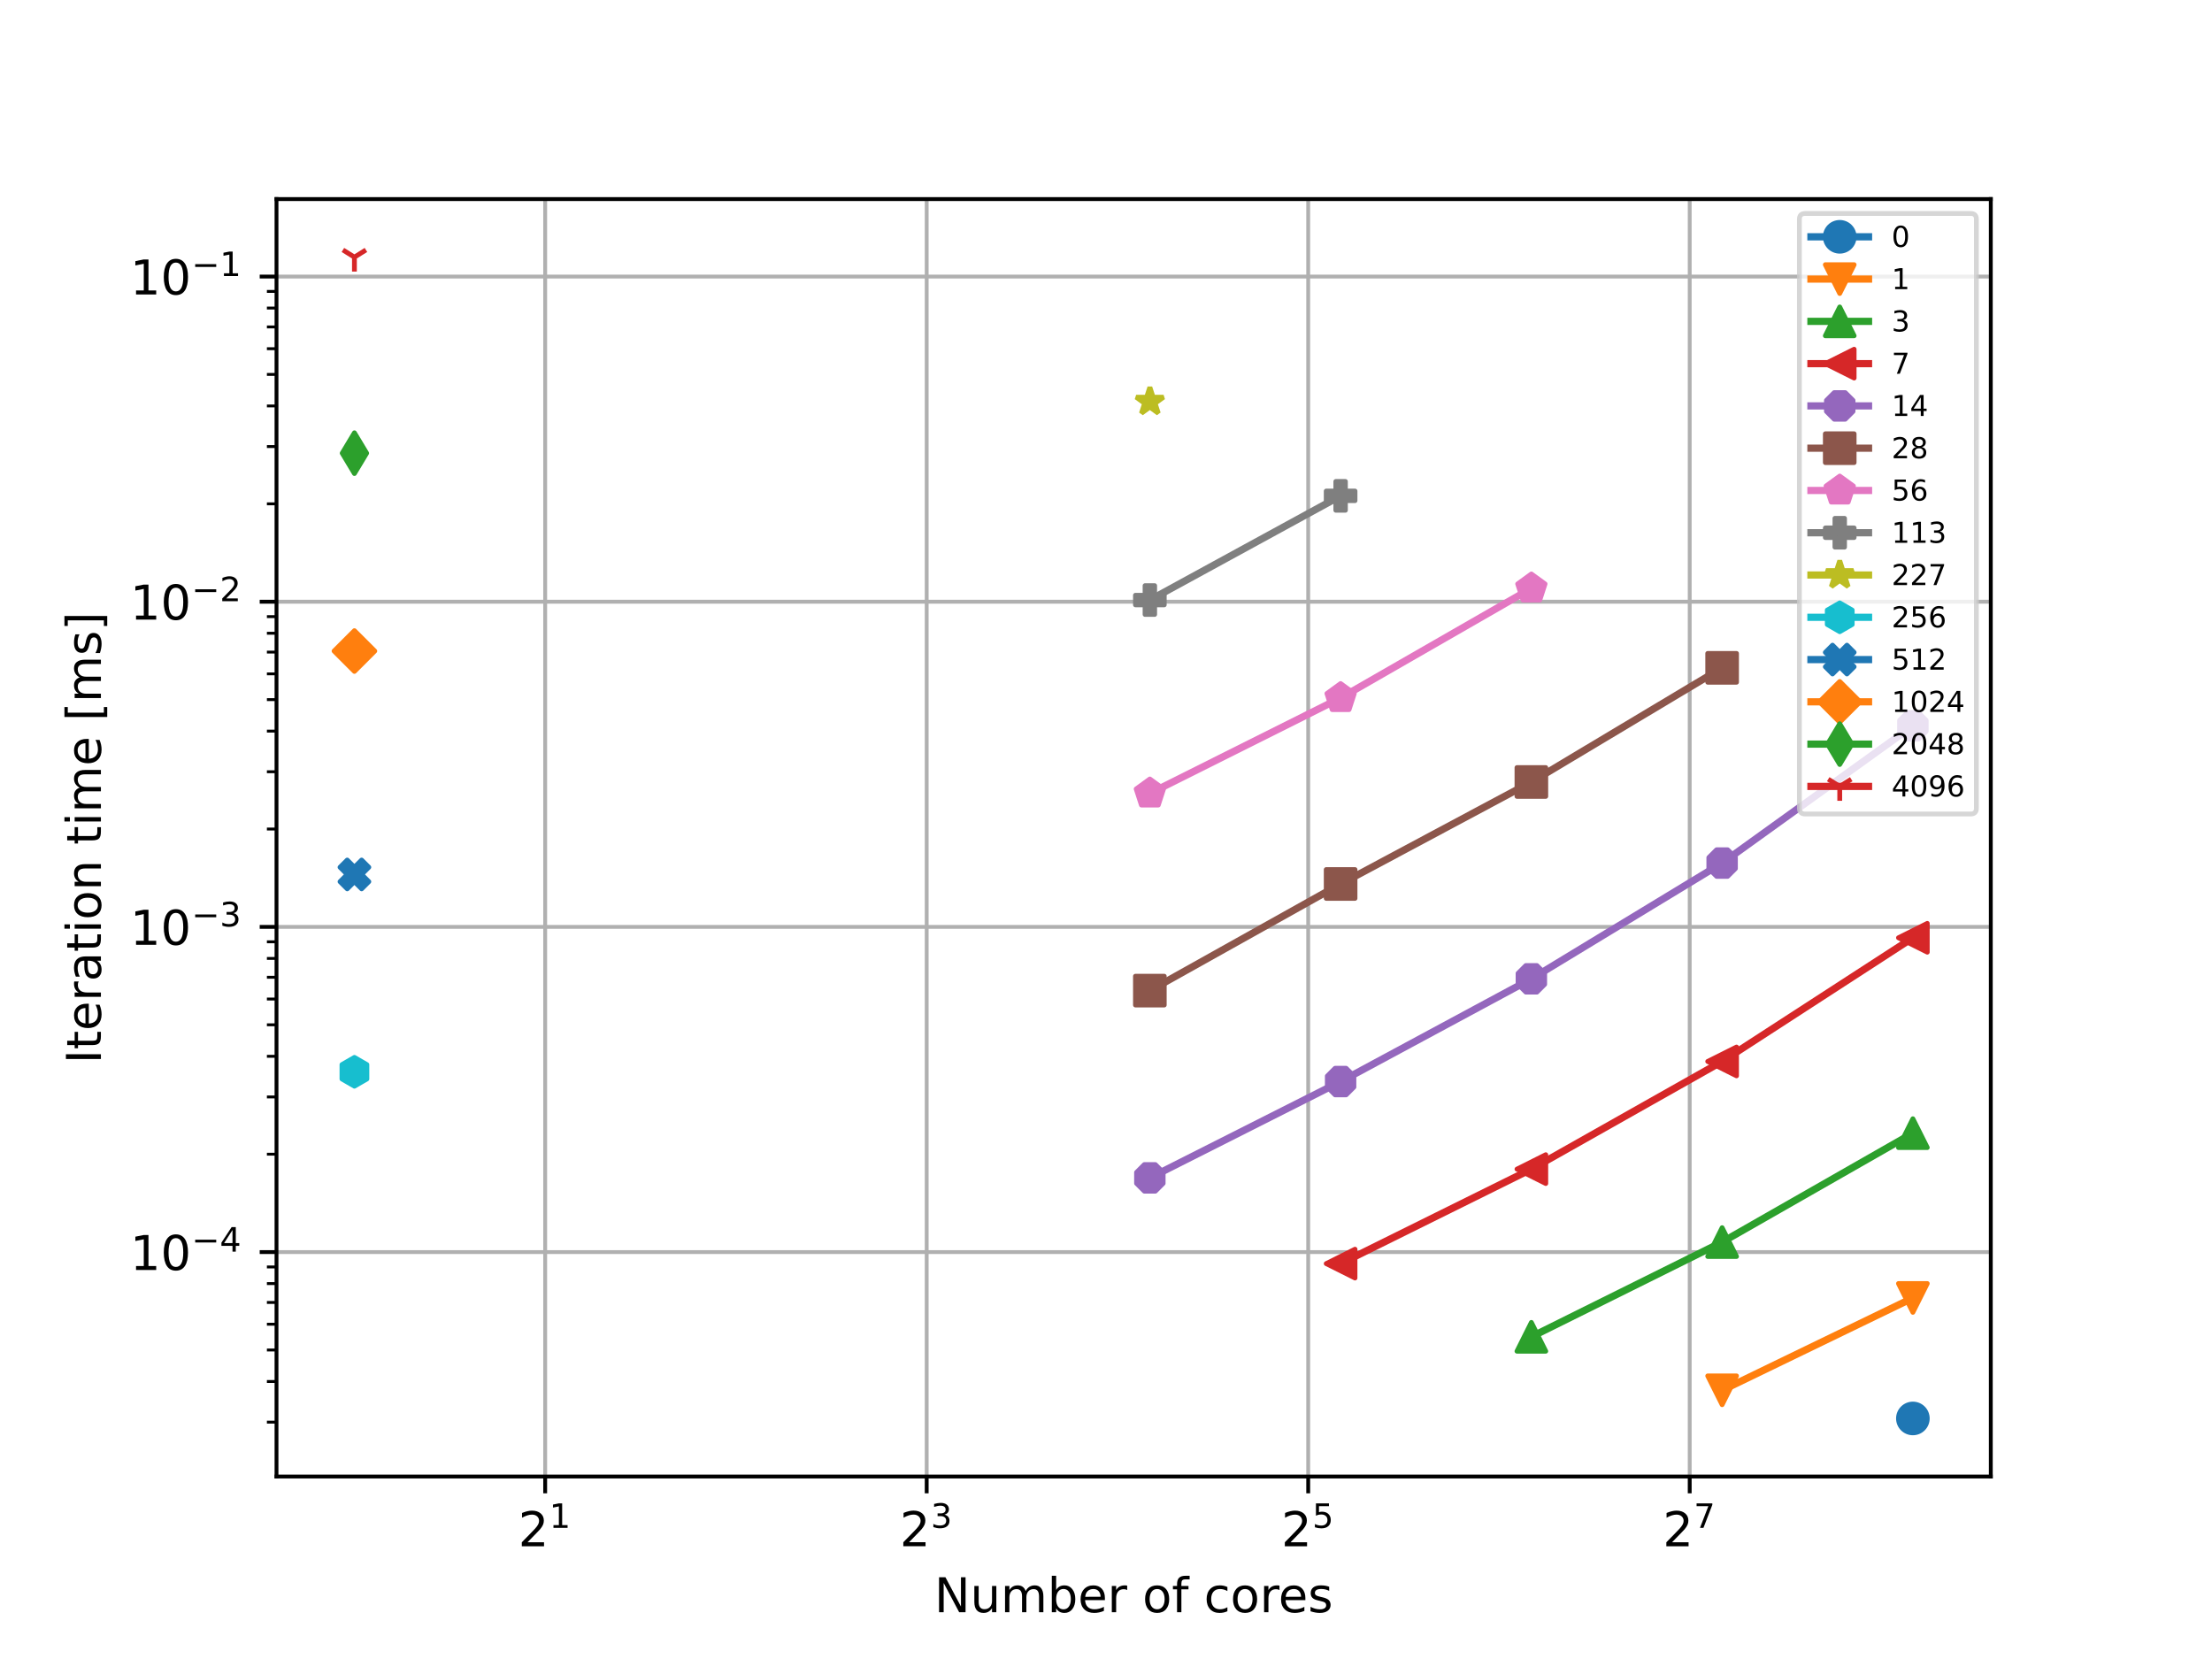 <?xml version="1.0" encoding="utf-8" standalone="no"?>
<!DOCTYPE svg PUBLIC "-//W3C//DTD SVG 1.1//EN"
  "http://www.w3.org/Graphics/SVG/1.1/DTD/svg11.dtd">
<!-- Created with matplotlib (https://matplotlib.org/) -->
<svg height="345.6pt" version="1.1" viewBox="0 0 460.8 345.6" width="460.8pt" xmlns="http://www.w3.org/2000/svg" xmlns:xlink="http://www.w3.org/1999/xlink">
 <defs>
  <style type="text/css">
*{stroke-linecap:butt;stroke-linejoin:round;}
  </style>
 </defs>
 <g id="figure_1">
  <g id="patch_1">
   <path d="M 0 345.6 
L 460.8 345.6 
L 460.8 0 
L 0 0 
z
" style="fill:#ffffff;"/>
  </g>
  <g id="axes_1">
   <g id="patch_2">
    <path d="M 57.6 307.584 
L 414.72 307.584 
L 414.72 41.472 
L 57.6 41.472 
z
" style="fill:#ffffff;"/>
   </g>
   <g id="matplotlib.axis_1">
    <g id="xtick_1">
     <g id="line2d_1">
      <path clip-path="url(#p2438ced4d6)" d="M 113.57 307.584 
L 113.57 41.472 
" style="fill:none;stroke:#b0b0b0;stroke-linecap:square;stroke-width:0.8;"/>
     </g>
     <g id="line2d_2">
      <defs>
       <path d="M 0 0 
L 0 3.5 
" id="m2be514874b" style="stroke:#000000;stroke-width:0.8;"/>
      </defs>
      <g>
       <use style="stroke:#000000;stroke-width:0.8;" x="113.57" xlink:href="#m2be514874b" y="307.584"/>
      </g>
     </g>
     <g id="text_1">
      <!-- $\mathdefault{2^{1}}$ -->
      <defs>
       <path d="M 19.188 8.297 
L 53.609 8.297 
L 53.609 0 
L 7.328 0 
L 7.328 8.297 
Q 12.938 14.109 22.625 23.891 
Q 32.328 33.688 34.812 36.531 
Q 39.547 41.844 41.422 45.531 
Q 43.312 49.219 43.312 52.781 
Q 43.312 58.594 39.234 62.25 
Q 35.156 65.922 28.609 65.922 
Q 23.969 65.922 18.812 64.312 
Q 13.672 62.703 7.812 59.422 
L 7.812 69.391 
Q 13.766 71.781 18.938 73 
Q 24.125 74.219 28.422 74.219 
Q 39.75 74.219 46.484 68.547 
Q 53.219 62.891 53.219 53.422 
Q 53.219 48.922 51.531 44.891 
Q 49.859 40.875 45.406 35.406 
Q 44.188 33.984 37.641 27.219 
Q 31.109 20.453 19.188 8.297 
z
" id="DejaVuSans-50"/>
       <path d="M 12.406 8.297 
L 28.516 8.297 
L 28.516 63.922 
L 10.984 60.406 
L 10.984 69.391 
L 28.422 72.906 
L 38.281 72.906 
L 38.281 8.297 
L 54.391 8.297 
L 54.391 0 
L 12.406 0 
z
" id="DejaVuSans-49"/>
      </defs>
      <g transform="translate(107.97 322.182)scale(0.1 -0.1)">
       <use transform="translate(0 0.684)" xlink:href="#DejaVuSans-50"/>
       <use transform="translate(64.58 38.966)scale(0.7)" xlink:href="#DejaVuSans-49"/>
      </g>
     </g>
    </g>
    <g id="xtick_2">
     <g id="line2d_3">
      <path clip-path="url(#p2438ced4d6)" d="M 193.046 307.584 
L 193.046 41.472 
" style="fill:none;stroke:#b0b0b0;stroke-linecap:square;stroke-width:0.8;"/>
     </g>
     <g id="line2d_4">
      <g>
       <use style="stroke:#000000;stroke-width:0.8;" x="193.046" xlink:href="#m2be514874b" y="307.584"/>
      </g>
     </g>
     <g id="text_2">
      <!-- $\mathdefault{2^{3}}$ -->
      <defs>
       <path d="M 40.578 39.312 
Q 47.656 37.797 51.625 33 
Q 55.609 28.219 55.609 21.188 
Q 55.609 10.406 48.188 4.484 
Q 40.766 -1.422 27.094 -1.422 
Q 22.516 -1.422 17.656 -0.516 
Q 12.797 0.391 7.625 2.203 
L 7.625 11.719 
Q 11.719 9.328 16.594 8.109 
Q 21.484 6.891 26.812 6.891 
Q 36.078 6.891 40.938 10.547 
Q 45.797 14.203 45.797 21.188 
Q 45.797 27.641 41.281 31.266 
Q 36.766 34.906 28.719 34.906 
L 20.219 34.906 
L 20.219 43.016 
L 29.109 43.016 
Q 36.375 43.016 40.234 45.922 
Q 44.094 48.828 44.094 54.297 
Q 44.094 59.906 40.109 62.906 
Q 36.141 65.922 28.719 65.922 
Q 24.656 65.922 20.016 65.031 
Q 15.375 64.156 9.812 62.312 
L 9.812 71.094 
Q 15.438 72.656 20.344 73.438 
Q 25.25 74.219 29.594 74.219 
Q 40.828 74.219 47.359 69.109 
Q 53.906 64.016 53.906 55.328 
Q 53.906 49.266 50.438 45.094 
Q 46.969 40.922 40.578 39.312 
z
" id="DejaVuSans-51"/>
      </defs>
      <g transform="translate(187.446 322.182)scale(0.1 -0.1)">
       <use transform="translate(0 0.766)" xlink:href="#DejaVuSans-50"/>
       <use transform="translate(64.58 39.047)scale(0.7)" xlink:href="#DejaVuSans-51"/>
      </g>
     </g>
    </g>
    <g id="xtick_3">
     <g id="line2d_5">
      <path clip-path="url(#p2438ced4d6)" d="M 272.522 307.584 
L 272.522 41.472 
" style="fill:none;stroke:#b0b0b0;stroke-linecap:square;stroke-width:0.8;"/>
     </g>
     <g id="line2d_6">
      <g>
       <use style="stroke:#000000;stroke-width:0.8;" x="272.522" xlink:href="#m2be514874b" y="307.584"/>
      </g>
     </g>
     <g id="text_3">
      <!-- $\mathdefault{2^{5}}$ -->
      <defs>
       <path d="M 10.797 72.906 
L 49.516 72.906 
L 49.516 64.594 
L 19.828 64.594 
L 19.828 46.734 
Q 21.969 47.469 24.109 47.828 
Q 26.266 48.188 28.422 48.188 
Q 40.625 48.188 47.75 41.5 
Q 54.891 34.812 54.891 23.391 
Q 54.891 11.625 47.562 5.094 
Q 40.234 -1.422 26.906 -1.422 
Q 22.312 -1.422 17.547 -0.641 
Q 12.797 0.141 7.719 1.703 
L 7.719 11.625 
Q 12.109 9.234 16.797 8.062 
Q 21.484 6.891 26.703 6.891 
Q 35.156 6.891 40.078 11.328 
Q 45.016 15.766 45.016 23.391 
Q 45.016 31 40.078 35.438 
Q 35.156 39.891 26.703 39.891 
Q 22.75 39.891 18.812 39.016 
Q 14.891 38.141 10.797 36.281 
z
" id="DejaVuSans-53"/>
      </defs>
      <g transform="translate(266.922 322.182)scale(0.1 -0.1)">
       <use transform="translate(0 0.684)" xlink:href="#DejaVuSans-50"/>
       <use transform="translate(64.58 38.966)scale(0.7)" xlink:href="#DejaVuSans-53"/>
      </g>
     </g>
    </g>
    <g id="xtick_4">
     <g id="line2d_7">
      <path clip-path="url(#p2438ced4d6)" d="M 351.997 307.584 
L 351.997 41.472 
" style="fill:none;stroke:#b0b0b0;stroke-linecap:square;stroke-width:0.8;"/>
     </g>
     <g id="line2d_8">
      <g>
       <use style="stroke:#000000;stroke-width:0.8;" x="351.997" xlink:href="#m2be514874b" y="307.584"/>
      </g>
     </g>
     <g id="text_4">
      <!-- $\mathdefault{2^{7}}$ -->
      <defs>
       <path d="M 8.203 72.906 
L 55.078 72.906 
L 55.078 68.703 
L 28.609 0 
L 18.312 0 
L 43.219 64.594 
L 8.203 64.594 
z
" id="DejaVuSans-55"/>
      </defs>
      <g transform="translate(346.397 322.182)scale(0.1 -0.1)">
       <use transform="translate(0 0.684)" xlink:href="#DejaVuSans-50"/>
       <use transform="translate(64.58 38.966)scale(0.7)" xlink:href="#DejaVuSans-55"/>
      </g>
     </g>
    </g>
    <g id="text_5">
     <!-- Number of cores -->
     <defs>
      <path d="M 9.812 72.906 
L 23.094 72.906 
L 55.422 11.922 
L 55.422 72.906 
L 64.984 72.906 
L 64.984 0 
L 51.703 0 
L 19.391 60.984 
L 19.391 0 
L 9.812 0 
z
" id="DejaVuSans-78"/>
      <path d="M 8.5 21.578 
L 8.5 54.688 
L 17.484 54.688 
L 17.484 21.922 
Q 17.484 14.156 20.5 10.266 
Q 23.531 6.391 29.594 6.391 
Q 36.859 6.391 41.078 11.031 
Q 45.312 15.672 45.312 23.688 
L 45.312 54.688 
L 54.297 54.688 
L 54.297 0 
L 45.312 0 
L 45.312 8.406 
Q 42.047 3.422 37.719 1 
Q 33.406 -1.422 27.688 -1.422 
Q 18.266 -1.422 13.375 4.438 
Q 8.5 10.297 8.5 21.578 
z
M 31.109 56 
z
" id="DejaVuSans-117"/>
      <path d="M 52 44.188 
Q 55.375 50.25 60.062 53.125 
Q 64.75 56 71.094 56 
Q 79.641 56 84.281 50.016 
Q 88.922 44.047 88.922 33.016 
L 88.922 0 
L 79.891 0 
L 79.891 32.719 
Q 79.891 40.578 77.094 44.375 
Q 74.312 48.188 68.609 48.188 
Q 61.625 48.188 57.562 43.547 
Q 53.516 38.922 53.516 30.906 
L 53.516 0 
L 44.484 0 
L 44.484 32.719 
Q 44.484 40.625 41.703 44.406 
Q 38.922 48.188 33.109 48.188 
Q 26.219 48.188 22.156 43.531 
Q 18.109 38.875 18.109 30.906 
L 18.109 0 
L 9.078 0 
L 9.078 54.688 
L 18.109 54.688 
L 18.109 46.188 
Q 21.188 51.219 25.484 53.609 
Q 29.781 56 35.688 56 
Q 41.656 56 45.828 52.969 
Q 50 49.953 52 44.188 
z
" id="DejaVuSans-109"/>
      <path d="M 48.688 27.297 
Q 48.688 37.203 44.609 42.844 
Q 40.531 48.484 33.406 48.484 
Q 26.266 48.484 22.188 42.844 
Q 18.109 37.203 18.109 27.297 
Q 18.109 17.391 22.188 11.75 
Q 26.266 6.109 33.406 6.109 
Q 40.531 6.109 44.609 11.75 
Q 48.688 17.391 48.688 27.297 
z
M 18.109 46.391 
Q 20.953 51.266 25.266 53.625 
Q 29.594 56 35.594 56 
Q 45.562 56 51.781 48.094 
Q 58.016 40.188 58.016 27.297 
Q 58.016 14.406 51.781 6.484 
Q 45.562 -1.422 35.594 -1.422 
Q 29.594 -1.422 25.266 0.953 
Q 20.953 3.328 18.109 8.203 
L 18.109 0 
L 9.078 0 
L 9.078 75.984 
L 18.109 75.984 
z
" id="DejaVuSans-98"/>
      <path d="M 56.203 29.594 
L 56.203 25.203 
L 14.891 25.203 
Q 15.484 15.922 20.484 11.062 
Q 25.484 6.203 34.422 6.203 
Q 39.594 6.203 44.453 7.469 
Q 49.312 8.734 54.109 11.281 
L 54.109 2.781 
Q 49.266 0.734 44.188 -0.344 
Q 39.109 -1.422 33.891 -1.422 
Q 20.797 -1.422 13.156 6.188 
Q 5.516 13.812 5.516 26.812 
Q 5.516 40.234 12.766 48.109 
Q 20.016 56 32.328 56 
Q 43.359 56 49.781 48.891 
Q 56.203 41.797 56.203 29.594 
z
M 47.219 32.234 
Q 47.125 39.594 43.094 43.984 
Q 39.062 48.391 32.422 48.391 
Q 24.906 48.391 20.391 44.141 
Q 15.875 39.891 15.188 32.172 
z
" id="DejaVuSans-101"/>
      <path d="M 41.109 46.297 
Q 39.594 47.172 37.812 47.578 
Q 36.031 48 33.891 48 
Q 26.266 48 22.188 43.047 
Q 18.109 38.094 18.109 28.812 
L 18.109 0 
L 9.078 0 
L 9.078 54.688 
L 18.109 54.688 
L 18.109 46.188 
Q 20.953 51.172 25.484 53.578 
Q 30.031 56 36.531 56 
Q 37.453 56 38.578 55.875 
Q 39.703 55.766 41.062 55.516 
z
" id="DejaVuSans-114"/>
      <path id="DejaVuSans-32"/>
      <path d="M 30.609 48.391 
Q 23.391 48.391 19.188 42.75 
Q 14.984 37.109 14.984 27.297 
Q 14.984 17.484 19.156 11.844 
Q 23.344 6.203 30.609 6.203 
Q 37.797 6.203 41.984 11.859 
Q 46.188 17.531 46.188 27.297 
Q 46.188 37.016 41.984 42.703 
Q 37.797 48.391 30.609 48.391 
z
M 30.609 56 
Q 42.328 56 49.016 48.375 
Q 55.719 40.766 55.719 27.297 
Q 55.719 13.875 49.016 6.219 
Q 42.328 -1.422 30.609 -1.422 
Q 18.844 -1.422 12.172 6.219 
Q 5.516 13.875 5.516 27.297 
Q 5.516 40.766 12.172 48.375 
Q 18.844 56 30.609 56 
z
" id="DejaVuSans-111"/>
      <path d="M 37.109 75.984 
L 37.109 68.5 
L 28.516 68.5 
Q 23.688 68.5 21.797 66.547 
Q 19.922 64.594 19.922 59.516 
L 19.922 54.688 
L 34.719 54.688 
L 34.719 47.703 
L 19.922 47.703 
L 19.922 0 
L 10.891 0 
L 10.891 47.703 
L 2.297 47.703 
L 2.297 54.688 
L 10.891 54.688 
L 10.891 58.5 
Q 10.891 67.625 15.141 71.797 
Q 19.391 75.984 28.609 75.984 
z
" id="DejaVuSans-102"/>
      <path d="M 48.781 52.594 
L 48.781 44.188 
Q 44.969 46.297 41.141 47.344 
Q 37.312 48.391 33.406 48.391 
Q 24.656 48.391 19.812 42.844 
Q 14.984 37.312 14.984 27.297 
Q 14.984 17.281 19.812 11.734 
Q 24.656 6.203 33.406 6.203 
Q 37.312 6.203 41.141 7.25 
Q 44.969 8.297 48.781 10.406 
L 48.781 2.094 
Q 45.016 0.344 40.984 -0.531 
Q 36.969 -1.422 32.422 -1.422 
Q 20.062 -1.422 12.781 6.344 
Q 5.516 14.109 5.516 27.297 
Q 5.516 40.672 12.859 48.328 
Q 20.219 56 33.016 56 
Q 37.156 56 41.109 55.141 
Q 45.062 54.297 48.781 52.594 
z
" id="DejaVuSans-99"/>
      <path d="M 44.281 53.078 
L 44.281 44.578 
Q 40.484 46.531 36.375 47.5 
Q 32.281 48.484 27.875 48.484 
Q 21.188 48.484 17.844 46.438 
Q 14.5 44.391 14.5 40.281 
Q 14.5 37.156 16.891 35.375 
Q 19.281 33.594 26.516 31.984 
L 29.594 31.297 
Q 39.156 29.25 43.188 25.516 
Q 47.219 21.781 47.219 15.094 
Q 47.219 7.469 41.188 3.016 
Q 35.156 -1.422 24.609 -1.422 
Q 20.219 -1.422 15.453 -0.562 
Q 10.688 0.297 5.422 2 
L 5.422 11.281 
Q 10.406 8.688 15.234 7.391 
Q 20.062 6.109 24.812 6.109 
Q 31.156 6.109 34.562 8.281 
Q 37.984 10.453 37.984 14.406 
Q 37.984 18.062 35.516 20.016 
Q 33.062 21.969 24.703 23.781 
L 21.578 24.516 
Q 13.234 26.266 9.516 29.906 
Q 5.812 33.547 5.812 39.891 
Q 5.812 47.609 11.281 51.797 
Q 16.75 56 26.812 56 
Q 31.781 56 36.172 55.266 
Q 40.578 54.547 44.281 53.078 
z
" id="DejaVuSans-115"/>
     </defs>
     <g transform="translate(194.644 335.861)scale(0.1 -0.1)">
      <use xlink:href="#DejaVuSans-78"/>
      <use x="74.805" xlink:href="#DejaVuSans-117"/>
      <use x="138.184" xlink:href="#DejaVuSans-109"/>
      <use x="235.596" xlink:href="#DejaVuSans-98"/>
      <use x="299.072" xlink:href="#DejaVuSans-101"/>
      <use x="360.596" xlink:href="#DejaVuSans-114"/>
      <use x="401.709" xlink:href="#DejaVuSans-32"/>
      <use x="433.496" xlink:href="#DejaVuSans-111"/>
      <use x="494.678" xlink:href="#DejaVuSans-102"/>
      <use x="529.883" xlink:href="#DejaVuSans-32"/>
      <use x="561.67" xlink:href="#DejaVuSans-99"/>
      <use x="616.65" xlink:href="#DejaVuSans-111"/>
      <use x="677.832" xlink:href="#DejaVuSans-114"/>
      <use x="716.695" xlink:href="#DejaVuSans-101"/>
      <use x="778.219" xlink:href="#DejaVuSans-115"/>
     </g>
    </g>
   </g>
   <g id="matplotlib.axis_2">
    <g id="ytick_1">
     <g id="line2d_9">
      <path clip-path="url(#p2438ced4d6)" d="M 57.6 260.832 
L 414.72 260.832 
" style="fill:none;stroke:#b0b0b0;stroke-linecap:square;stroke-width:0.8;"/>
     </g>
     <g id="line2d_10">
      <defs>
       <path d="M 0 0 
L -3.5 0 
" id="m44afa33a7b" style="stroke:#000000;stroke-width:0.8;"/>
      </defs>
      <g>
       <use style="stroke:#000000;stroke-width:0.8;" x="57.6" xlink:href="#m44afa33a7b" y="260.832"/>
      </g>
     </g>
     <g id="text_6">
      <!-- $\mathdefault{10^{-4}}$ -->
      <defs>
       <path d="M 31.781 66.406 
Q 24.172 66.406 20.328 58.906 
Q 16.5 51.422 16.5 36.375 
Q 16.5 21.391 20.328 13.891 
Q 24.172 6.391 31.781 6.391 
Q 39.453 6.391 43.281 13.891 
Q 47.125 21.391 47.125 36.375 
Q 47.125 51.422 43.281 58.906 
Q 39.453 66.406 31.781 66.406 
z
M 31.781 74.219 
Q 44.047 74.219 50.516 64.516 
Q 56.984 54.828 56.984 36.375 
Q 56.984 17.969 50.516 8.266 
Q 44.047 -1.422 31.781 -1.422 
Q 19.531 -1.422 13.062 8.266 
Q 6.594 17.969 6.594 36.375 
Q 6.594 54.828 13.062 64.516 
Q 19.531 74.219 31.781 74.219 
z
" id="DejaVuSans-48"/>
       <path d="M 10.594 35.5 
L 73.188 35.5 
L 73.188 27.203 
L 10.594 27.203 
z
" id="DejaVuSans-8722"/>
       <path d="M 37.797 64.312 
L 12.891 25.391 
L 37.797 25.391 
z
M 35.203 72.906 
L 47.609 72.906 
L 47.609 25.391 
L 58.016 25.391 
L 58.016 17.188 
L 47.609 17.188 
L 47.609 0 
L 37.797 0 
L 37.797 17.188 
L 4.891 17.188 
L 4.891 26.703 
z
" id="DejaVuSans-52"/>
      </defs>
      <g transform="translate(27.1 264.632)scale(0.1 -0.1)">
       <use transform="translate(0 0.684)" xlink:href="#DejaVuSans-49"/>
       <use transform="translate(63.623 0.684)" xlink:href="#DejaVuSans-48"/>
       <use transform="translate(128.203 38.966)scale(0.7)" xlink:href="#DejaVuSans-8722"/>
       <use transform="translate(186.855 38.966)scale(0.7)" xlink:href="#DejaVuSans-52"/>
      </g>
     </g>
    </g>
    <g id="ytick_2">
     <g id="line2d_11">
      <path clip-path="url(#p2438ced4d6)" d="M 57.6 193.091 
L 414.72 193.091 
" style="fill:none;stroke:#b0b0b0;stroke-linecap:square;stroke-width:0.8;"/>
     </g>
     <g id="line2d_12">
      <g>
       <use style="stroke:#000000;stroke-width:0.8;" x="57.6" xlink:href="#m44afa33a7b" y="193.091"/>
      </g>
     </g>
     <g id="text_7">
      <!-- $\mathdefault{10^{-3}}$ -->
      <g transform="translate(27.1 196.89)scale(0.1 -0.1)">
       <use transform="translate(0 0.766)" xlink:href="#DejaVuSans-49"/>
       <use transform="translate(63.623 0.766)" xlink:href="#DejaVuSans-48"/>
       <use transform="translate(128.203 39.047)scale(0.7)" xlink:href="#DejaVuSans-8722"/>
       <use transform="translate(186.855 39.047)scale(0.7)" xlink:href="#DejaVuSans-51"/>
      </g>
     </g>
    </g>
    <g id="ytick_3">
     <g id="line2d_13">
      <path clip-path="url(#p2438ced4d6)" d="M 57.6 125.35 
L 414.72 125.35 
" style="fill:none;stroke:#b0b0b0;stroke-linecap:square;stroke-width:0.8;"/>
     </g>
     <g id="line2d_14">
      <g>
       <use style="stroke:#000000;stroke-width:0.8;" x="57.6" xlink:href="#m44afa33a7b" y="125.35"/>
      </g>
     </g>
     <g id="text_8">
      <!-- $\mathdefault{10^{-2}}$ -->
      <g transform="translate(27.1 129.149)scale(0.1 -0.1)">
       <use transform="translate(0 0.766)" xlink:href="#DejaVuSans-49"/>
       <use transform="translate(63.623 0.766)" xlink:href="#DejaVuSans-48"/>
       <use transform="translate(128.203 39.047)scale(0.7)" xlink:href="#DejaVuSans-8722"/>
       <use transform="translate(186.855 39.047)scale(0.7)" xlink:href="#DejaVuSans-50"/>
      </g>
     </g>
    </g>
    <g id="ytick_4">
     <g id="line2d_15">
      <path clip-path="url(#p2438ced4d6)" d="M 57.6 57.609 
L 414.72 57.609 
" style="fill:none;stroke:#b0b0b0;stroke-linecap:square;stroke-width:0.8;"/>
     </g>
     <g id="line2d_16">
      <g>
       <use style="stroke:#000000;stroke-width:0.8;" x="57.6" xlink:href="#m44afa33a7b" y="57.609"/>
      </g>
     </g>
     <g id="text_9">
      <!-- $\mathdefault{10^{-1}}$ -->
      <g transform="translate(27.1 61.408)scale(0.1 -0.1)">
       <use transform="translate(0 0.684)" xlink:href="#DejaVuSans-49"/>
       <use transform="translate(63.623 0.684)" xlink:href="#DejaVuSans-48"/>
       <use transform="translate(128.203 38.966)scale(0.7)" xlink:href="#DejaVuSans-8722"/>
       <use transform="translate(186.855 38.966)scale(0.7)" xlink:href="#DejaVuSans-49"/>
      </g>
     </g>
    </g>
    <g id="ytick_5">
     <g id="line2d_17">
      <defs>
       <path d="M 0 0 
L -2 0 
" id="m091baa231d" style="stroke:#000000;stroke-width:0.6;"/>
      </defs>
      <g>
       <use style="stroke:#000000;stroke-width:0.6;" x="57.6" xlink:href="#m091baa231d" y="296.253"/>
      </g>
     </g>
    </g>
    <g id="ytick_6">
     <g id="line2d_18">
      <g>
       <use style="stroke:#000000;stroke-width:0.6;" x="57.6" xlink:href="#m091baa231d" y="287.789"/>
      </g>
     </g>
    </g>
    <g id="ytick_7">
     <g id="line2d_19">
      <g>
       <use style="stroke:#000000;stroke-width:0.6;" x="57.6" xlink:href="#m091baa231d" y="281.224"/>
      </g>
     </g>
    </g>
    <g id="ytick_8">
     <g id="line2d_20">
      <g>
       <use style="stroke:#000000;stroke-width:0.6;" x="57.6" xlink:href="#m091baa231d" y="275.861"/>
      </g>
     </g>
    </g>
    <g id="ytick_9">
     <g id="line2d_21">
      <g>
       <use style="stroke:#000000;stroke-width:0.6;" x="57.6" xlink:href="#m091baa231d" y="271.326"/>
      </g>
     </g>
    </g>
    <g id="ytick_10">
     <g id="line2d_22">
      <g>
       <use style="stroke:#000000;stroke-width:0.6;" x="57.6" xlink:href="#m091baa231d" y="267.397"/>
      </g>
     </g>
    </g>
    <g id="ytick_11">
     <g id="line2d_23">
      <g>
       <use style="stroke:#000000;stroke-width:0.6;" x="57.6" xlink:href="#m091baa231d" y="263.932"/>
      </g>
     </g>
    </g>
    <g id="ytick_12">
     <g id="line2d_24">
      <g>
       <use style="stroke:#000000;stroke-width:0.6;" x="57.6" xlink:href="#m091baa231d" y="240.44"/>
      </g>
     </g>
    </g>
    <g id="ytick_13">
     <g id="line2d_25">
      <g>
       <use style="stroke:#000000;stroke-width:0.6;" x="57.6" xlink:href="#m091baa231d" y="228.512"/>
      </g>
     </g>
    </g>
    <g id="ytick_14">
     <g id="line2d_26">
      <g>
       <use style="stroke:#000000;stroke-width:0.6;" x="57.6" xlink:href="#m091baa231d" y="220.048"/>
      </g>
     </g>
    </g>
    <g id="ytick_15">
     <g id="line2d_27">
      <g>
       <use style="stroke:#000000;stroke-width:0.6;" x="57.6" xlink:href="#m091baa231d" y="213.483"/>
      </g>
     </g>
    </g>
    <g id="ytick_16">
     <g id="line2d_28">
      <g>
       <use style="stroke:#000000;stroke-width:0.6;" x="57.6" xlink:href="#m091baa231d" y="208.119"/>
      </g>
     </g>
    </g>
    <g id="ytick_17">
     <g id="line2d_29">
      <g>
       <use style="stroke:#000000;stroke-width:0.6;" x="57.6" xlink:href="#m091baa231d" y="203.584"/>
      </g>
     </g>
    </g>
    <g id="ytick_18">
     <g id="line2d_30">
      <g>
       <use style="stroke:#000000;stroke-width:0.6;" x="57.6" xlink:href="#m091baa231d" y="199.656"/>
      </g>
     </g>
    </g>
    <g id="ytick_19">
     <g id="line2d_31">
      <g>
       <use style="stroke:#000000;stroke-width:0.6;" x="57.6" xlink:href="#m091baa231d" y="196.191"/>
      </g>
     </g>
    </g>
    <g id="ytick_20">
     <g id="line2d_32">
      <g>
       <use style="stroke:#000000;stroke-width:0.6;" x="57.6" xlink:href="#m091baa231d" y="172.699"/>
      </g>
     </g>
    </g>
    <g id="ytick_21">
     <g id="line2d_33">
      <g>
       <use style="stroke:#000000;stroke-width:0.6;" x="57.6" xlink:href="#m091baa231d" y="160.77"/>
      </g>
     </g>
    </g>
    <g id="ytick_22">
     <g id="line2d_34">
      <g>
       <use style="stroke:#000000;stroke-width:0.6;" x="57.6" xlink:href="#m091baa231d" y="152.307"/>
      </g>
     </g>
    </g>
    <g id="ytick_23">
     <g id="line2d_35">
      <g>
       <use style="stroke:#000000;stroke-width:0.6;" x="57.6" xlink:href="#m091baa231d" y="145.742"/>
      </g>
     </g>
    </g>
    <g id="ytick_24">
     <g id="line2d_36">
      <g>
       <use style="stroke:#000000;stroke-width:0.6;" x="57.6" xlink:href="#m091baa231d" y="140.378"/>
      </g>
     </g>
    </g>
    <g id="ytick_25">
     <g id="line2d_37">
      <g>
       <use style="stroke:#000000;stroke-width:0.6;" x="57.6" xlink:href="#m091baa231d" y="135.843"/>
      </g>
     </g>
    </g>
    <g id="ytick_26">
     <g id="line2d_38">
      <g>
       <use style="stroke:#000000;stroke-width:0.6;" x="57.6" xlink:href="#m091baa231d" y="131.915"/>
      </g>
     </g>
    </g>
    <g id="ytick_27">
     <g id="line2d_39">
      <g>
       <use style="stroke:#000000;stroke-width:0.6;" x="57.6" xlink:href="#m091baa231d" y="128.45"/>
      </g>
     </g>
    </g>
    <g id="ytick_28">
     <g id="line2d_40">
      <g>
       <use style="stroke:#000000;stroke-width:0.6;" x="57.6" xlink:href="#m091baa231d" y="104.958"/>
      </g>
     </g>
    </g>
    <g id="ytick_29">
     <g id="line2d_41">
      <g>
       <use style="stroke:#000000;stroke-width:0.6;" x="57.6" xlink:href="#m091baa231d" y="93.029"/>
      </g>
     </g>
    </g>
    <g id="ytick_30">
     <g id="line2d_42">
      <g>
       <use style="stroke:#000000;stroke-width:0.6;" x="57.6" xlink:href="#m091baa231d" y="84.566"/>
      </g>
     </g>
    </g>
    <g id="ytick_31">
     <g id="line2d_43">
      <g>
       <use style="stroke:#000000;stroke-width:0.6;" x="57.6" xlink:href="#m091baa231d" y="78.001"/>
      </g>
     </g>
    </g>
    <g id="ytick_32">
     <g id="line2d_44">
      <g>
       <use style="stroke:#000000;stroke-width:0.6;" x="57.6" xlink:href="#m091baa231d" y="72.637"/>
      </g>
     </g>
    </g>
    <g id="ytick_33">
     <g id="line2d_45">
      <g>
       <use style="stroke:#000000;stroke-width:0.6;" x="57.6" xlink:href="#m091baa231d" y="68.102"/>
      </g>
     </g>
    </g>
    <g id="ytick_34">
     <g id="line2d_46">
      <g>
       <use style="stroke:#000000;stroke-width:0.6;" x="57.6" xlink:href="#m091baa231d" y="64.174"/>
      </g>
     </g>
    </g>
    <g id="ytick_35">
     <g id="line2d_47">
      <g>
       <use style="stroke:#000000;stroke-width:0.6;" x="57.6" xlink:href="#m091baa231d" y="60.708"/>
      </g>
     </g>
    </g>
    <g id="text_10">
     <!-- Iteration time [ms] -->
     <defs>
      <path d="M 9.812 72.906 
L 19.672 72.906 
L 19.672 0 
L 9.812 0 
z
" id="DejaVuSans-73"/>
      <path d="M 18.312 70.219 
L 18.312 54.688 
L 36.812 54.688 
L 36.812 47.703 
L 18.312 47.703 
L 18.312 18.016 
Q 18.312 11.328 20.141 9.422 
Q 21.969 7.516 27.594 7.516 
L 36.812 7.516 
L 36.812 0 
L 27.594 0 
Q 17.188 0 13.234 3.875 
Q 9.281 7.766 9.281 18.016 
L 9.281 47.703 
L 2.688 47.703 
L 2.688 54.688 
L 9.281 54.688 
L 9.281 70.219 
z
" id="DejaVuSans-116"/>
      <path d="M 34.281 27.484 
Q 23.391 27.484 19.188 25 
Q 14.984 22.516 14.984 16.5 
Q 14.984 11.719 18.141 8.906 
Q 21.297 6.109 26.703 6.109 
Q 34.188 6.109 38.703 11.406 
Q 43.219 16.703 43.219 25.484 
L 43.219 27.484 
z
M 52.203 31.203 
L 52.203 0 
L 43.219 0 
L 43.219 8.297 
Q 40.141 3.328 35.547 0.953 
Q 30.953 -1.422 24.312 -1.422 
Q 15.922 -1.422 10.953 3.297 
Q 6 8.016 6 15.922 
Q 6 25.141 12.172 29.828 
Q 18.359 34.516 30.609 34.516 
L 43.219 34.516 
L 43.219 35.406 
Q 43.219 41.609 39.141 45 
Q 35.062 48.391 27.688 48.391 
Q 23 48.391 18.547 47.266 
Q 14.109 46.141 10.016 43.891 
L 10.016 52.203 
Q 14.938 54.109 19.578 55.047 
Q 24.219 56 28.609 56 
Q 40.484 56 46.344 49.844 
Q 52.203 43.703 52.203 31.203 
z
" id="DejaVuSans-97"/>
      <path d="M 9.422 54.688 
L 18.406 54.688 
L 18.406 0 
L 9.422 0 
z
M 9.422 75.984 
L 18.406 75.984 
L 18.406 64.594 
L 9.422 64.594 
z
" id="DejaVuSans-105"/>
      <path d="M 54.891 33.016 
L 54.891 0 
L 45.906 0 
L 45.906 32.719 
Q 45.906 40.484 42.875 44.328 
Q 39.844 48.188 33.797 48.188 
Q 26.516 48.188 22.312 43.547 
Q 18.109 38.922 18.109 30.906 
L 18.109 0 
L 9.078 0 
L 9.078 54.688 
L 18.109 54.688 
L 18.109 46.188 
Q 21.344 51.125 25.703 53.562 
Q 30.078 56 35.797 56 
Q 45.219 56 50.047 50.172 
Q 54.891 44.344 54.891 33.016 
z
" id="DejaVuSans-110"/>
      <path d="M 8.594 75.984 
L 29.297 75.984 
L 29.297 69 
L 17.578 69 
L 17.578 -6.203 
L 29.297 -6.203 
L 29.297 -13.188 
L 8.594 -13.188 
z
" id="DejaVuSans-91"/>
      <path d="M 30.422 75.984 
L 30.422 -13.188 
L 9.719 -13.188 
L 9.719 -6.203 
L 21.391 -6.203 
L 21.391 69 
L 9.719 69 
L 9.719 75.984 
z
" id="DejaVuSans-93"/>
     </defs>
     <g transform="translate(21.02 221.587)rotate(-90)scale(0.1 -0.1)">
      <use xlink:href="#DejaVuSans-73"/>
      <use x="29.492" xlink:href="#DejaVuSans-116"/>
      <use x="68.701" xlink:href="#DejaVuSans-101"/>
      <use x="130.225" xlink:href="#DejaVuSans-114"/>
      <use x="171.338" xlink:href="#DejaVuSans-97"/>
      <use x="232.617" xlink:href="#DejaVuSans-116"/>
      <use x="271.826" xlink:href="#DejaVuSans-105"/>
      <use x="299.609" xlink:href="#DejaVuSans-111"/>
      <use x="360.791" xlink:href="#DejaVuSans-110"/>
      <use x="424.17" xlink:href="#DejaVuSans-32"/>
      <use x="455.957" xlink:href="#DejaVuSans-116"/>
      <use x="495.166" xlink:href="#DejaVuSans-105"/>
      <use x="522.949" xlink:href="#DejaVuSans-109"/>
      <use x="620.361" xlink:href="#DejaVuSans-101"/>
      <use x="681.885" xlink:href="#DejaVuSans-32"/>
      <use x="713.672" xlink:href="#DejaVuSans-91"/>
      <use x="752.686" xlink:href="#DejaVuSans-109"/>
      <use x="850.098" xlink:href="#DejaVuSans-115"/>
      <use x="902.197" xlink:href="#DejaVuSans-93"/>
     </g>
    </g>
   </g>
   <g id="line2d_48">
    <path clip-path="url(#p2438ced4d6)" d="M 398.487 295.488 
" style="fill:none;stroke:#1f77b4;stroke-linecap:square;stroke-width:1.5;"/>
    <defs>
     <path d="M 0 3 
C 0.796 3 1.559 2.684 2.121 2.121 
C 2.684 1.559 3 0.796 3 0 
C 3 -0.796 2.684 -1.559 2.121 -2.121 
C 1.559 -2.684 0.796 -3 0 -3 
C -0.796 -3 -1.559 -2.684 -2.121 -2.121 
C -2.684 -1.559 -3 -0.796 -3 0 
C -3 0.796 -2.684 1.559 -2.121 2.121 
C -1.559 2.684 -0.796 3 0 3 
z
" id="m40b5436788" style="stroke:#1f77b4;"/>
    </defs>
    <g clip-path="url(#p2438ced4d6)">
     <use style="fill:#1f77b4;stroke:#1f77b4;" x="398.487" xlink:href="#m40b5436788" y="295.488"/>
    </g>
   </g>
   <g id="line2d_49">
    <path clip-path="url(#p2438ced4d6)" d="M 358.75 289.626 
L 398.487 270.383 
" style="fill:none;stroke:#ff7f0e;stroke-linecap:square;stroke-width:1.5;"/>
    <defs>
     <path d="M -0 3 
L 3 -3 
L -3 -3 
z
" id="m24df5670ad" style="stroke:#ff7f0e;stroke-linejoin:miter;"/>
    </defs>
    <g clip-path="url(#p2438ced4d6)">
     <use style="fill:#ff7f0e;stroke:#ff7f0e;stroke-linejoin:miter;" x="358.75" xlink:href="#m24df5670ad" y="289.626"/>
     <use style="fill:#ff7f0e;stroke:#ff7f0e;stroke-linejoin:miter;" x="398.487" xlink:href="#m24df5670ad" y="270.383"/>
    </g>
   </g>
   <g id="line2d_50">
    <path clip-path="url(#p2438ced4d6)" d="M 319.012 278.481 
L 358.75 258.748 
L 398.487 236.059 
" style="fill:none;stroke:#2ca02c;stroke-linecap:square;stroke-width:1.5;"/>
    <defs>
     <path d="M 0 -3 
L -3 3 
L 3 3 
z
" id="mc9de4d9b8a" style="stroke:#2ca02c;stroke-linejoin:miter;"/>
    </defs>
    <g clip-path="url(#p2438ced4d6)">
     <use style="fill:#2ca02c;stroke:#2ca02c;stroke-linejoin:miter;" x="319.012" xlink:href="#mc9de4d9b8a" y="278.481"/>
     <use style="fill:#2ca02c;stroke:#2ca02c;stroke-linejoin:miter;" x="358.75" xlink:href="#mc9de4d9b8a" y="258.748"/>
     <use style="fill:#2ca02c;stroke:#2ca02c;stroke-linejoin:miter;" x="398.487" xlink:href="#mc9de4d9b8a" y="236.059"/>
    </g>
   </g>
   <g id="line2d_51">
    <path clip-path="url(#p2438ced4d6)" d="M 279.274 263.233 
L 319.012 243.548 
L 358.75 221.116 
L 398.487 195.354 
" style="fill:none;stroke:#d62728;stroke-linecap:square;stroke-width:1.5;"/>
    <defs>
     <path d="M -3 -0 
L 3 3 
L 3 -3 
z
" id="m8515679894" style="stroke:#d62728;stroke-linejoin:miter;"/>
    </defs>
    <g clip-path="url(#p2438ced4d6)">
     <use style="fill:#d62728;stroke:#d62728;stroke-linejoin:miter;" x="279.274" xlink:href="#m8515679894" y="263.233"/>
     <use style="fill:#d62728;stroke:#d62728;stroke-linejoin:miter;" x="319.012" xlink:href="#m8515679894" y="243.548"/>
     <use style="fill:#d62728;stroke:#d62728;stroke-linejoin:miter;" x="358.75" xlink:href="#m8515679894" y="221.116"/>
     <use style="fill:#d62728;stroke:#d62728;stroke-linejoin:miter;" x="398.487" xlink:href="#m8515679894" y="195.354"/>
    </g>
   </g>
   <g id="line2d_52">
    <path clip-path="url(#p2438ced4d6)" d="M 239.536 245.372 
L 279.274 225.309 
L 319.012 203.908 
L 358.75 179.791 
L 398.487 151.208 
" style="fill:none;stroke:#9467bd;stroke-linecap:square;stroke-width:1.5;"/>
    <defs>
     <path d="M -1.148 -2.772 
L -2.772 -1.148 
L -2.772 1.148 
L -1.148 2.772 
L 1.148 2.772 
L 2.772 1.148 
L 2.772 -1.148 
L 1.148 -2.772 
z
" id="m400ebcc338" style="stroke:#9467bd;stroke-linejoin:miter;"/>
    </defs>
    <g clip-path="url(#p2438ced4d6)">
     <use style="fill:#9467bd;stroke:#9467bd;stroke-linejoin:miter;" x="239.536" xlink:href="#m400ebcc338" y="245.372"/>
     <use style="fill:#9467bd;stroke:#9467bd;stroke-linejoin:miter;" x="279.274" xlink:href="#m400ebcc338" y="225.309"/>
     <use style="fill:#9467bd;stroke:#9467bd;stroke-linejoin:miter;" x="319.012" xlink:href="#m400ebcc338" y="203.908"/>
     <use style="fill:#9467bd;stroke:#9467bd;stroke-linejoin:miter;" x="358.75" xlink:href="#m400ebcc338" y="179.791"/>
     <use style="fill:#9467bd;stroke:#9467bd;stroke-linejoin:miter;" x="398.487" xlink:href="#m400ebcc338" y="151.208"/>
    </g>
   </g>
   <g id="line2d_53">
    <path clip-path="url(#p2438ced4d6)" d="M 239.536 206.364 
L 279.274 184.145 
L 319.012 162.901 
L 358.75 139.122 
" style="fill:none;stroke:#8c564b;stroke-linecap:square;stroke-width:1.5;"/>
    <defs>
     <path d="M -3 3 
L 3 3 
L 3 -3 
L -3 -3 
z
" id="m4aacc08080" style="stroke:#8c564b;stroke-linejoin:miter;"/>
    </defs>
    <g clip-path="url(#p2438ced4d6)">
     <use style="fill:#8c564b;stroke:#8c564b;stroke-linejoin:miter;" x="239.536" xlink:href="#m4aacc08080" y="206.364"/>
     <use style="fill:#8c564b;stroke:#8c564b;stroke-linejoin:miter;" x="279.274" xlink:href="#m4aacc08080" y="184.145"/>
     <use style="fill:#8c564b;stroke:#8c564b;stroke-linejoin:miter;" x="319.012" xlink:href="#m4aacc08080" y="162.901"/>
     <use style="fill:#8c564b;stroke:#8c564b;stroke-linejoin:miter;" x="358.75" xlink:href="#m4aacc08080" y="139.122"/>
    </g>
   </g>
   <g id="line2d_54">
    <path clip-path="url(#p2438ced4d6)" d="M 239.536 165.278 
L 279.274 145.396 
L 319.012 122.566 
" style="fill:none;stroke:#e377c2;stroke-linecap:square;stroke-width:1.5;"/>
    <defs>
     <path d="M 0 -3 
L -2.853 -0.927 
L -1.763 2.427 
L 1.763 2.427 
L 2.853 -0.927 
z
" id="me2251e0827" style="stroke:#e377c2;stroke-linejoin:miter;"/>
    </defs>
    <g clip-path="url(#p2438ced4d6)">
     <use style="fill:#e377c2;stroke:#e377c2;stroke-linejoin:miter;" x="239.536" xlink:href="#me2251e0827" y="165.278"/>
     <use style="fill:#e377c2;stroke:#e377c2;stroke-linejoin:miter;" x="279.274" xlink:href="#me2251e0827" y="145.396"/>
     <use style="fill:#e377c2;stroke:#e377c2;stroke-linejoin:miter;" x="319.012" xlink:href="#me2251e0827" y="122.566"/>
    </g>
   </g>
   <g id="line2d_55">
    <path clip-path="url(#p2438ced4d6)" d="M 239.536 125.001 
L 279.274 103.295 
" style="fill:none;stroke:#7f7f7f;stroke-linecap:square;stroke-width:1.5;"/>
    <defs>
     <path d="M -1 3 
L 1 3 
L 1 1 
L 3 1 
L 3 -1 
L 1 -1 
L 1 -3 
L -1 -3 
L -1 -1 
L -3 -1 
L -3 1 
L -1 1 
z
" id="m89e76ebfbd" style="stroke:#7f7f7f;stroke-linejoin:miter;"/>
    </defs>
    <g clip-path="url(#p2438ced4d6)">
     <use style="fill:#7f7f7f;stroke:#7f7f7f;stroke-linejoin:miter;" x="239.536" xlink:href="#m89e76ebfbd" y="125.001"/>
     <use style="fill:#7f7f7f;stroke:#7f7f7f;stroke-linejoin:miter;" x="279.274" xlink:href="#m89e76ebfbd" y="103.295"/>
    </g>
   </g>
   <g id="line2d_56">
    <path clip-path="url(#p2438ced4d6)" d="M 239.536 83.665 
" style="fill:none;stroke:#bcbd22;stroke-linecap:square;stroke-width:1.5;"/>
    <defs>
     <path d="M 0 -3 
L -0.674 -0.927 
L -2.853 -0.927 
L -1.09 0.354 
L -1.763 2.427 
L -0 1.146 
L 1.763 2.427 
L 1.09 0.354 
L 2.853 -0.927 
L 0.674 -0.927 
z
" id="md9e7e95f7d" style="stroke:#bcbd22;stroke-linejoin:bevel;"/>
    </defs>
    <g clip-path="url(#p2438ced4d6)">
     <use style="fill:#bcbd22;stroke:#bcbd22;stroke-linejoin:bevel;" x="239.536" xlink:href="#md9e7e95f7d" y="83.665"/>
    </g>
   </g>
   <g id="line2d_57">
    <path clip-path="url(#p2438ced4d6)" d="M 73.833 223.275 
" style="fill:none;stroke:#17becf;stroke-linecap:square;stroke-width:1.5;"/>
    <defs>
     <path d="M 0 -3 
L -2.598 -1.5 
L -2.598 1.5 
L -0 3 
L 2.598 1.5 
L 2.598 -1.5 
z
" id="mf794166405" style="stroke:#17becf;stroke-linejoin:miter;"/>
    </defs>
    <g clip-path="url(#p2438ced4d6)">
     <use style="fill:#17becf;stroke:#17becf;stroke-linejoin:miter;" x="73.833" xlink:href="#mf794166405" y="223.275"/>
    </g>
   </g>
   <g id="line2d_58">
    <path clip-path="url(#p2438ced4d6)" d="M 73.833 182.163 
" style="fill:none;stroke:#1f77b4;stroke-linecap:square;stroke-width:1.5;"/>
    <defs>
     <path d="M -1.5 3 
L 0 1.5 
L 1.5 3 
L 3 1.5 
L 1.5 0 
L 3 -1.5 
L 1.5 -3 
L 0 -1.5 
L -1.5 -3 
L -3 -1.5 
L -1.5 0 
L -3 1.5 
z
" id="mb0fc2249bf" style="stroke:#1f77b4;stroke-linejoin:miter;"/>
    </defs>
    <g clip-path="url(#p2438ced4d6)">
     <use style="fill:#1f77b4;stroke:#1f77b4;stroke-linejoin:miter;" x="73.833" xlink:href="#mb0fc2249bf" y="182.163"/>
    </g>
   </g>
   <g id="line2d_59">
    <path clip-path="url(#p2438ced4d6)" d="M 73.833 135.622 
" style="fill:none;stroke:#ff7f0e;stroke-linecap:square;stroke-width:1.5;"/>
    <defs>
     <path d="M -0 4.243 
L 4.243 0 
L 0 -4.243 
L -4.243 -0 
z
" id="m86da83bab6" style="stroke:#ff7f0e;stroke-linejoin:miter;"/>
    </defs>
    <g clip-path="url(#p2438ced4d6)">
     <use style="fill:#ff7f0e;stroke:#ff7f0e;stroke-linejoin:miter;" x="73.833" xlink:href="#m86da83bab6" y="135.622"/>
    </g>
   </g>
   <g id="line2d_60">
    <path clip-path="url(#p2438ced4d6)" d="M 73.833 94.403 
" style="fill:none;stroke:#2ca02c;stroke-linecap:square;stroke-width:1.5;"/>
    <defs>
     <path d="M -0 4.243 
L 2.546 0 
L 0 -4.243 
L -2.546 -0 
z
" id="m53afe71125" style="stroke:#2ca02c;stroke-linejoin:miter;"/>
    </defs>
    <g clip-path="url(#p2438ced4d6)">
     <use style="fill:#2ca02c;stroke:#2ca02c;stroke-linejoin:miter;" x="73.833" xlink:href="#m53afe71125" y="94.403"/>
    </g>
   </g>
   <g id="line2d_61">
    <path clip-path="url(#p2438ced4d6)" d="M 73.833 53.568 
" style="fill:none;stroke:#d62728;stroke-linecap:square;stroke-width:1.5;"/>
    <defs>
     <path d="M 0 0 
L 0 3 
M 0 0 
L 2.4 -1.5 
M 0 0 
L -2.4 -1.5 
" id="me974d58df5" style="stroke:#d62728;"/>
    </defs>
    <g clip-path="url(#p2438ced4d6)">
     <use style="fill:#d62728;stroke:#d62728;" x="73.833" xlink:href="#me974d58df5" y="53.568"/>
    </g>
   </g>
   <g id="patch_3">
    <path d="M 57.6 307.584 
L 57.6 41.472 
" style="fill:none;stroke:#000000;stroke-linecap:square;stroke-linejoin:miter;stroke-width:0.8;"/>
   </g>
   <g id="patch_4">
    <path d="M 414.72 307.584 
L 414.72 41.472 
" style="fill:none;stroke:#000000;stroke-linecap:square;stroke-linejoin:miter;stroke-width:0.8;"/>
   </g>
   <g id="patch_5">
    <path d="M 57.6 307.584 
L 414.72 307.584 
" style="fill:none;stroke:#000000;stroke-linecap:square;stroke-linejoin:miter;stroke-width:0.8;"/>
   </g>
   <g id="patch_6">
    <path d="M 57.6 41.472 
L 414.72 41.472 
" style="fill:none;stroke:#000000;stroke-linecap:square;stroke-linejoin:miter;stroke-width:0.8;"/>
   </g>
   <g id="legend_1">
    <g id="patch_7">
     <path d="M 376.05 169.568 
L 410.52 169.568 
Q 411.72 169.568 411.72 168.368 
L 411.72 45.672 
Q 411.72 44.472 410.52 44.472 
L 376.05 44.472 
Q 374.85 44.472 374.85 45.672 
L 374.85 168.368 
Q 374.85 169.568 376.05 169.568 
z
" style="fill:#ffffff;opacity:0.8;stroke:#cccccc;stroke-linejoin:miter;"/>
    </g>
    <g id="line2d_62">
     <path d="M 377.25 49.331 
L 389.25 49.331 
" style="fill:none;stroke:#1f77b4;stroke-linecap:square;stroke-width:1.5;"/>
    </g>
    <g id="line2d_63">
     <g>
      <use style="fill:#1f77b4;stroke:#1f77b4;" x="383.25" xlink:href="#m40b5436788" y="49.331"/>
     </g>
    </g>
    <g id="text_11">
     <!-- 0 -->
     <g transform="translate(394.05 51.431)scale(0.06 -0.06)">
      <use xlink:href="#DejaVuSans-48"/>
     </g>
    </g>
    <g id="line2d_64">
     <path d="M 377.25 58.138 
L 389.25 58.138 
" style="fill:none;stroke:#ff7f0e;stroke-linecap:square;stroke-width:1.5;"/>
    </g>
    <g id="line2d_65">
     <g>
      <use style="fill:#ff7f0e;stroke:#ff7f0e;stroke-linejoin:miter;" x="383.25" xlink:href="#m24df5670ad" y="58.138"/>
     </g>
    </g>
    <g id="text_12">
     <!-- 1 -->
     <g transform="translate(394.05 60.238)scale(0.06 -0.06)">
      <use xlink:href="#DejaVuSans-49"/>
     </g>
    </g>
    <g id="line2d_66">
     <path d="M 377.25 66.945 
L 389.25 66.945 
" style="fill:none;stroke:#2ca02c;stroke-linecap:square;stroke-width:1.5;"/>
    </g>
    <g id="line2d_67">
     <g>
      <use style="fill:#2ca02c;stroke:#2ca02c;stroke-linejoin:miter;" x="383.25" xlink:href="#mc9de4d9b8a" y="66.945"/>
     </g>
    </g>
    <g id="text_13">
     <!-- 3 -->
     <g transform="translate(394.05 69.045)scale(0.06 -0.06)">
      <use xlink:href="#DejaVuSans-51"/>
     </g>
    </g>
    <g id="line2d_68">
     <path d="M 377.25 75.752 
L 389.25 75.752 
" style="fill:none;stroke:#d62728;stroke-linecap:square;stroke-width:1.5;"/>
    </g>
    <g id="line2d_69">
     <g>
      <use style="fill:#d62728;stroke:#d62728;stroke-linejoin:miter;" x="383.25" xlink:href="#m8515679894" y="75.752"/>
     </g>
    </g>
    <g id="text_14">
     <!-- 7 -->
     <g transform="translate(394.05 77.852)scale(0.06 -0.06)">
      <use xlink:href="#DejaVuSans-55"/>
     </g>
    </g>
    <g id="line2d_70">
     <path d="M 377.25 84.559 
L 389.25 84.559 
" style="fill:none;stroke:#9467bd;stroke-linecap:square;stroke-width:1.5;"/>
    </g>
    <g id="line2d_71">
     <g>
      <use style="fill:#9467bd;stroke:#9467bd;stroke-linejoin:miter;" x="383.25" xlink:href="#m400ebcc338" y="84.559"/>
     </g>
    </g>
    <g id="text_15">
     <!-- 14 -->
     <g transform="translate(394.05 86.659)scale(0.06 -0.06)">
      <use xlink:href="#DejaVuSans-49"/>
      <use x="63.623" xlink:href="#DejaVuSans-52"/>
     </g>
    </g>
    <g id="line2d_72">
     <path d="M 377.25 93.365 
L 389.25 93.365 
" style="fill:none;stroke:#8c564b;stroke-linecap:square;stroke-width:1.5;"/>
    </g>
    <g id="line2d_73">
     <g>
      <use style="fill:#8c564b;stroke:#8c564b;stroke-linejoin:miter;" x="383.25" xlink:href="#m4aacc08080" y="93.365"/>
     </g>
    </g>
    <g id="text_16">
     <!-- 28 -->
     <defs>
      <path d="M 31.781 34.625 
Q 24.75 34.625 20.719 30.859 
Q 16.703 27.094 16.703 20.516 
Q 16.703 13.922 20.719 10.156 
Q 24.75 6.391 31.781 6.391 
Q 38.812 6.391 42.859 10.172 
Q 46.922 13.969 46.922 20.516 
Q 46.922 27.094 42.891 30.859 
Q 38.875 34.625 31.781 34.625 
z
M 21.922 38.812 
Q 15.578 40.375 12.031 44.719 
Q 8.5 49.078 8.5 55.328 
Q 8.5 64.062 14.719 69.141 
Q 20.953 74.219 31.781 74.219 
Q 42.672 74.219 48.875 69.141 
Q 55.078 64.062 55.078 55.328 
Q 55.078 49.078 51.531 44.719 
Q 48 40.375 41.703 38.812 
Q 48.828 37.156 52.797 32.312 
Q 56.781 27.484 56.781 20.516 
Q 56.781 9.906 50.312 4.234 
Q 43.844 -1.422 31.781 -1.422 
Q 19.734 -1.422 13.25 4.234 
Q 6.781 9.906 6.781 20.516 
Q 6.781 27.484 10.781 32.312 
Q 14.797 37.156 21.922 38.812 
z
M 18.312 54.391 
Q 18.312 48.734 21.844 45.562 
Q 25.391 42.391 31.781 42.391 
Q 38.141 42.391 41.719 45.562 
Q 45.312 48.734 45.312 54.391 
Q 45.312 60.062 41.719 63.234 
Q 38.141 66.406 31.781 66.406 
Q 25.391 66.406 21.844 63.234 
Q 18.312 60.062 18.312 54.391 
z
" id="DejaVuSans-56"/>
     </defs>
     <g transform="translate(394.05 95.465)scale(0.06 -0.06)">
      <use xlink:href="#DejaVuSans-50"/>
      <use x="63.623" xlink:href="#DejaVuSans-56"/>
     </g>
    </g>
    <g id="line2d_74">
     <path d="M 377.25 102.172 
L 389.25 102.172 
" style="fill:none;stroke:#e377c2;stroke-linecap:square;stroke-width:1.5;"/>
    </g>
    <g id="line2d_75">
     <g>
      <use style="fill:#e377c2;stroke:#e377c2;stroke-linejoin:miter;" x="383.25" xlink:href="#me2251e0827" y="102.172"/>
     </g>
    </g>
    <g id="text_17">
     <!-- 56 -->
     <defs>
      <path d="M 33.016 40.375 
Q 26.375 40.375 22.484 35.828 
Q 18.609 31.297 18.609 23.391 
Q 18.609 15.531 22.484 10.953 
Q 26.375 6.391 33.016 6.391 
Q 39.656 6.391 43.531 10.953 
Q 47.406 15.531 47.406 23.391 
Q 47.406 31.297 43.531 35.828 
Q 39.656 40.375 33.016 40.375 
z
M 52.594 71.297 
L 52.594 62.312 
Q 48.875 64.062 45.094 64.984 
Q 41.312 65.922 37.594 65.922 
Q 27.828 65.922 22.672 59.328 
Q 17.531 52.734 16.797 39.406 
Q 19.672 43.656 24.016 45.922 
Q 28.375 48.188 33.594 48.188 
Q 44.578 48.188 50.953 41.516 
Q 57.328 34.859 57.328 23.391 
Q 57.328 12.156 50.688 5.359 
Q 44.047 -1.422 33.016 -1.422 
Q 20.359 -1.422 13.672 8.266 
Q 6.984 17.969 6.984 36.375 
Q 6.984 53.656 15.188 63.938 
Q 23.391 74.219 37.203 74.219 
Q 40.922 74.219 44.703 73.484 
Q 48.484 72.75 52.594 71.297 
z
" id="DejaVuSans-54"/>
     </defs>
     <g transform="translate(394.05 104.272)scale(0.06 -0.06)">
      <use xlink:href="#DejaVuSans-53"/>
      <use x="63.623" xlink:href="#DejaVuSans-54"/>
     </g>
    </g>
    <g id="line2d_76">
     <path d="M 377.25 110.979 
L 389.25 110.979 
" style="fill:none;stroke:#7f7f7f;stroke-linecap:square;stroke-width:1.5;"/>
    </g>
    <g id="line2d_77">
     <g>
      <use style="fill:#7f7f7f;stroke:#7f7f7f;stroke-linejoin:miter;" x="383.25" xlink:href="#m89e76ebfbd" y="110.979"/>
     </g>
    </g>
    <g id="text_18">
     <!-- 113 -->
     <g transform="translate(394.05 113.079)scale(0.06 -0.06)">
      <use xlink:href="#DejaVuSans-49"/>
      <use x="63.623" xlink:href="#DejaVuSans-49"/>
      <use x="127.246" xlink:href="#DejaVuSans-51"/>
     </g>
    </g>
    <g id="line2d_78">
     <path d="M 377.25 119.786 
L 389.25 119.786 
" style="fill:none;stroke:#bcbd22;stroke-linecap:square;stroke-width:1.5;"/>
    </g>
    <g id="line2d_79">
     <g>
      <use style="fill:#bcbd22;stroke:#bcbd22;stroke-linejoin:bevel;" x="383.25" xlink:href="#md9e7e95f7d" y="119.786"/>
     </g>
    </g>
    <g id="text_19">
     <!-- 227 -->
     <g transform="translate(394.05 121.886)scale(0.06 -0.06)">
      <use xlink:href="#DejaVuSans-50"/>
      <use x="63.623" xlink:href="#DejaVuSans-50"/>
      <use x="127.246" xlink:href="#DejaVuSans-55"/>
     </g>
    </g>
    <g id="line2d_80">
     <path d="M 377.25 128.593 
L 389.25 128.593 
" style="fill:none;stroke:#17becf;stroke-linecap:square;stroke-width:1.5;"/>
    </g>
    <g id="line2d_81">
     <g>
      <use style="fill:#17becf;stroke:#17becf;stroke-linejoin:miter;" x="383.25" xlink:href="#mf794166405" y="128.593"/>
     </g>
    </g>
    <g id="text_20">
     <!-- 256 -->
     <g transform="translate(394.05 130.693)scale(0.06 -0.06)">
      <use xlink:href="#DejaVuSans-50"/>
      <use x="63.623" xlink:href="#DejaVuSans-53"/>
      <use x="127.246" xlink:href="#DejaVuSans-54"/>
     </g>
    </g>
    <g id="line2d_82">
     <path d="M 377.25 137.4 
L 389.25 137.4 
" style="fill:none;stroke:#1f77b4;stroke-linecap:square;stroke-width:1.5;"/>
    </g>
    <g id="line2d_83">
     <g>
      <use style="fill:#1f77b4;stroke:#1f77b4;stroke-linejoin:miter;" x="383.25" xlink:href="#mb0fc2249bf" y="137.4"/>
     </g>
    </g>
    <g id="text_21">
     <!-- 512 -->
     <g transform="translate(394.05 139.5)scale(0.06 -0.06)">
      <use xlink:href="#DejaVuSans-53"/>
      <use x="63.623" xlink:href="#DejaVuSans-49"/>
      <use x="127.246" xlink:href="#DejaVuSans-50"/>
     </g>
    </g>
    <g id="line2d_84">
     <path d="M 377.25 146.207 
L 389.25 146.207 
" style="fill:none;stroke:#ff7f0e;stroke-linecap:square;stroke-width:1.5;"/>
    </g>
    <g id="line2d_85">
     <g>
      <use style="fill:#ff7f0e;stroke:#ff7f0e;stroke-linejoin:miter;" x="383.25" xlink:href="#m86da83bab6" y="146.207"/>
     </g>
    </g>
    <g id="text_22">
     <!-- 1024 -->
     <g transform="translate(394.05 148.307)scale(0.06 -0.06)">
      <use xlink:href="#DejaVuSans-49"/>
      <use x="63.623" xlink:href="#DejaVuSans-48"/>
      <use x="127.246" xlink:href="#DejaVuSans-50"/>
      <use x="190.869" xlink:href="#DejaVuSans-52"/>
     </g>
    </g>
    <g id="line2d_86">
     <path d="M 377.25 155.014 
L 389.25 155.014 
" style="fill:none;stroke:#2ca02c;stroke-linecap:square;stroke-width:1.5;"/>
    </g>
    <g id="line2d_87">
     <g>
      <use style="fill:#2ca02c;stroke:#2ca02c;stroke-linejoin:miter;" x="383.25" xlink:href="#m53afe71125" y="155.014"/>
     </g>
    </g>
    <g id="text_23">
     <!-- 2048 -->
     <g transform="translate(394.05 157.114)scale(0.06 -0.06)">
      <use xlink:href="#DejaVuSans-50"/>
      <use x="63.623" xlink:href="#DejaVuSans-48"/>
      <use x="127.246" xlink:href="#DejaVuSans-52"/>
      <use x="190.869" xlink:href="#DejaVuSans-56"/>
     </g>
    </g>
    <g id="line2d_88">
     <path d="M 377.25 163.82 
L 389.25 163.82 
" style="fill:none;stroke:#d62728;stroke-linecap:square;stroke-width:1.5;"/>
    </g>
    <g id="line2d_89">
     <g>
      <use style="fill:#d62728;stroke:#d62728;" x="383.25" xlink:href="#me974d58df5" y="163.82"/>
     </g>
    </g>
    <g id="text_24">
     <!-- 4096 -->
     <defs>
      <path d="M 10.984 1.516 
L 10.984 10.5 
Q 14.703 8.734 18.5 7.812 
Q 22.312 6.891 25.984 6.891 
Q 35.75 6.891 40.891 13.453 
Q 46.047 20.016 46.781 33.406 
Q 43.953 29.203 39.594 26.953 
Q 35.25 24.703 29.984 24.703 
Q 19.047 24.703 12.672 31.312 
Q 6.297 37.938 6.297 49.422 
Q 6.297 60.641 12.938 67.422 
Q 19.578 74.219 30.609 74.219 
Q 43.266 74.219 49.922 64.516 
Q 56.594 54.828 56.594 36.375 
Q 56.594 19.141 48.406 8.859 
Q 40.234 -1.422 26.422 -1.422 
Q 22.703 -1.422 18.891 -0.688 
Q 15.094 0.047 10.984 1.516 
z
M 30.609 32.422 
Q 37.25 32.422 41.125 36.953 
Q 45.016 41.5 45.016 49.422 
Q 45.016 57.281 41.125 61.844 
Q 37.25 66.406 30.609 66.406 
Q 23.969 66.406 20.094 61.844 
Q 16.219 57.281 16.219 49.422 
Q 16.219 41.5 20.094 36.953 
Q 23.969 32.422 30.609 32.422 
z
" id="DejaVuSans-57"/>
     </defs>
     <g transform="translate(394.05 165.92)scale(0.06 -0.06)">
      <use xlink:href="#DejaVuSans-52"/>
      <use x="63.623" xlink:href="#DejaVuSans-48"/>
      <use x="127.246" xlink:href="#DejaVuSans-57"/>
      <use x="190.869" xlink:href="#DejaVuSans-54"/>
     </g>
    </g>
   </g>
  </g>
 </g>
 <defs>
  <clipPath id="p2438ced4d6">
   <rect height="266.112" width="357.12" x="57.6" y="41.472"/>
  </clipPath>
 </defs>
</svg>
